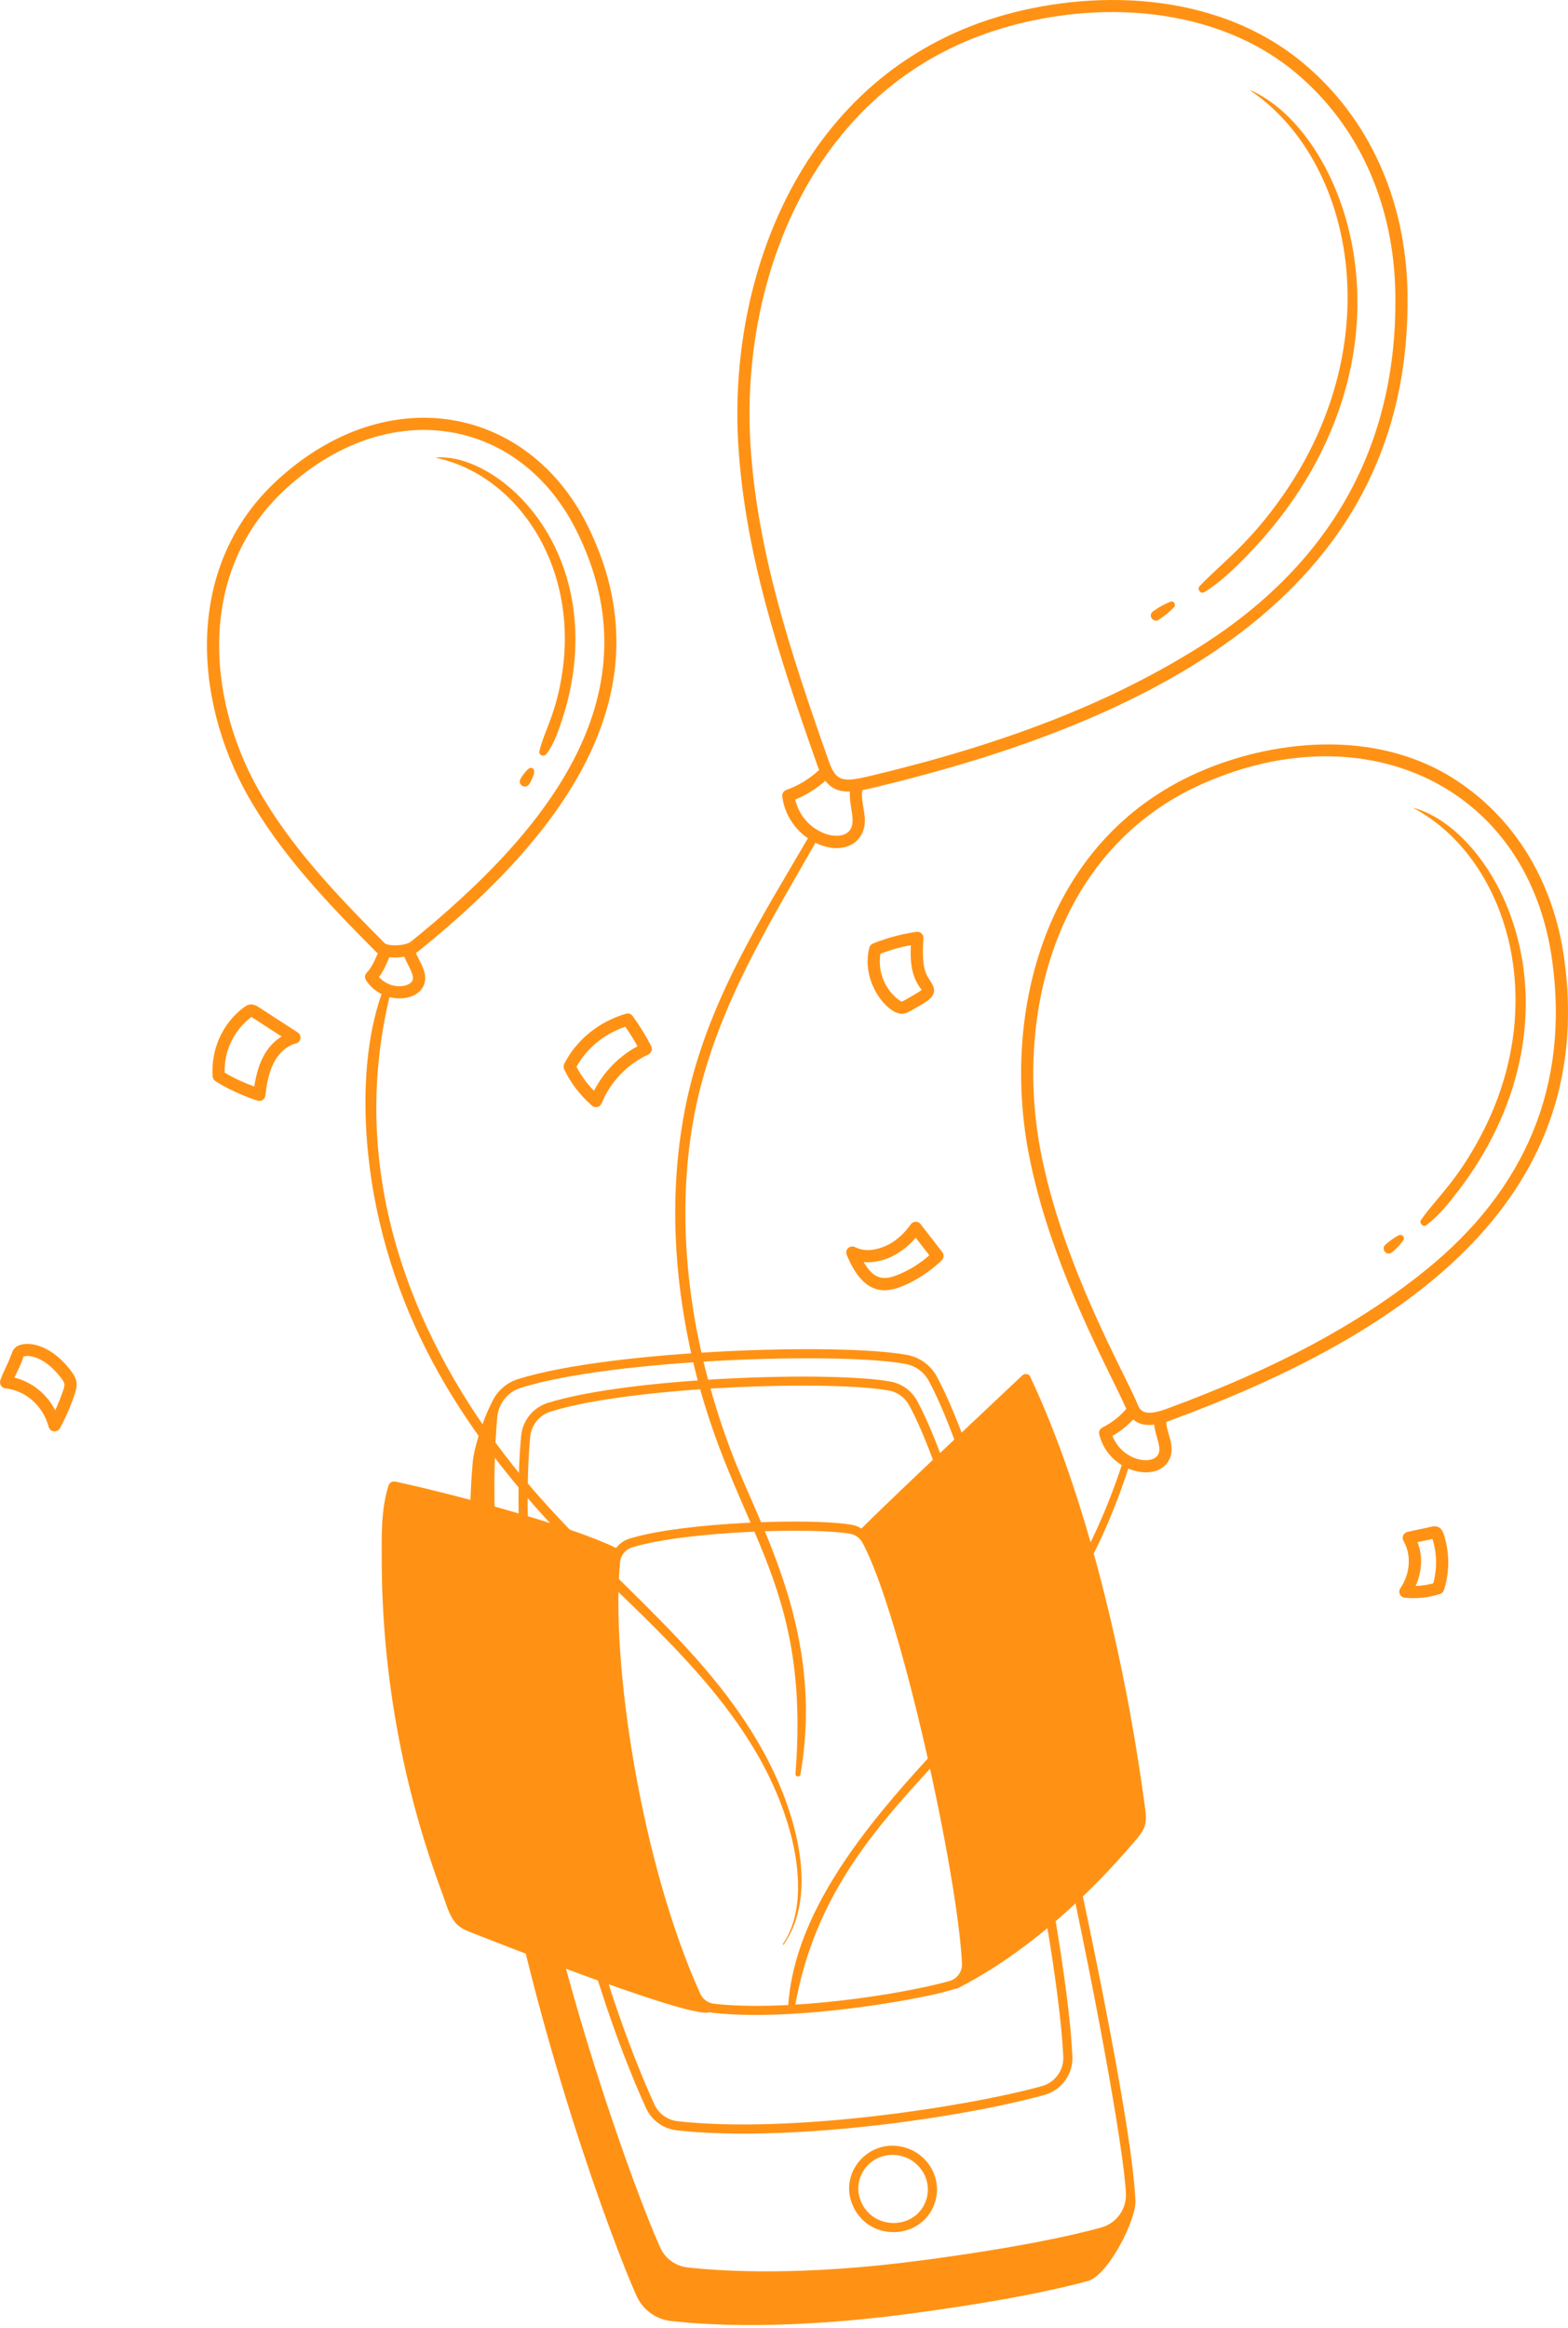 <svg width="225" height="334" viewBox="0 0 225 334" fill="none" xmlns="http://www.w3.org/2000/svg">
<path d="M162.932 315.722C162.309 302.451 152.818 259.818 150.283 248.871C142.515 215.296 137.025 202.284 134.443 197.517C134.015 196.712 133.412 196.013 132.678 195.472C131.944 194.932 131.098 194.563 130.202 194.392C120.67 192.613 87.702 193.672 74.332 197.854C73.504 198.114 72.741 198.547 72.093 199.124C71.445 199.702 70.928 200.411 70.576 201.204C69.142 203.958 67.998 208.006 67.851 209.587C67.166 216.99 66.726 233.553 71.464 261.299C76.515 290.872 87.808 321.567 91.351 329.401C91.79 330.372 92.474 331.212 93.334 331.841C94.195 332.469 95.203 332.864 96.262 332.987C106.822 334.178 119.584 333.391 130.206 331.981C144.103 330.137 151.967 328.386 156.117 327.242C159.003 326.445 163.06 318.481 162.932 315.72L162.933 315.722H162.932ZM74.724 199.106C87.962 194.964 120.645 193.942 129.961 195.683C130.664 195.817 131.329 196.108 131.905 196.534C132.481 196.959 132.954 197.509 133.29 198.141C144.316 218.513 160.969 302.006 161.563 314.683C161.615 315.788 161.287 316.877 160.633 317.769C159.98 318.661 159.041 319.303 157.972 319.587C153.862 320.721 146.06 322.458 132.238 324.29C115.248 326.545 103.876 325.887 98.609 325.293C97.777 325.195 96.984 324.883 96.307 324.388C95.63 323.893 95.093 323.232 94.747 322.469C91.222 314.674 79.985 284.129 74.958 254.686C70.246 227.089 70.68 210.655 71.358 203.315C71.439 202.359 71.802 201.449 72.402 200.7C73.001 199.951 73.809 199.396 74.723 199.107L74.724 199.106Z" fill="#FF9214"/>
<path d="M97.076 305.625C96.131 305.514 95.231 305.16 94.462 304.599C93.694 304.038 93.083 303.288 92.69 302.421C79.51 273.277 72.679 228.713 74.776 206.042C74.869 204.958 75.282 203.926 75.963 203.077C76.643 202.228 77.56 201.6 78.598 201.273C90.451 197.565 119.529 196.672 127.837 198.222C128.637 198.374 129.393 198.704 130.049 199.187C130.705 199.67 131.243 200.295 131.625 201.015C140.36 217.145 152.956 275.139 153.884 295.002C153.943 296.254 153.572 297.489 152.832 298.501C152.092 299.513 151.029 300.242 149.817 300.566C137.437 303.98 112.657 307.383 97.074 305.627L97.076 305.625ZM78.989 202.522C78.199 202.772 77.5 203.252 76.982 203.9C76.465 204.548 76.151 205.335 76.081 206.161C74.019 228.474 80.702 272.728 93.885 301.88C94.183 302.54 94.648 303.112 95.232 303.54C95.817 303.968 96.503 304.237 97.222 304.321C113.363 306.139 138.633 302.287 149.471 299.297C150.395 299.05 151.207 298.495 151.772 297.724C152.336 296.953 152.621 296.012 152.577 295.057C151.684 275.941 139.215 217.773 130.473 201.632C130.184 201.085 129.775 200.61 129.277 200.242C128.779 199.874 128.205 199.622 127.597 199.505C119.38 197.972 90.615 198.883 78.99 202.52L78.988 202.521L78.989 202.522Z" fill="#FF9214"/>
<path d="M122.513 316.735C120.032 311.784 124.858 306.366 130.169 308.195C133.46 309.329 135.233 312.875 134.121 316.1C132.34 321.268 125.014 321.728 122.513 316.734V316.735ZM128.083 309.155C124.421 309.155 122.057 312.901 123.685 316.148C125.638 320.049 131.461 319.8 132.882 315.675C133.975 312.503 131.515 309.155 128.083 309.155Z" fill="#FF9214"/>
<path d="M164.025 257.308C161.381 238.352 155.981 214.783 147.811 197.475C147.608 197.043 147.001 197.041 146.692 197.329C143.447 200.382 126.724 216.103 123.619 219.3C123.214 219.038 122.763 218.859 122.289 218.771C116.844 217.755 98.008 218.34 90.295 220.754C89.526 220.995 88.876 221.467 88.409 222.085C81.674 218.801 64.948 214.319 56.753 212.566C56.545 212.514 56.326 212.545 56.14 212.65C55.953 212.756 55.815 212.929 55.753 213.134C54.656 216.576 54.768 220.319 54.776 223.895C54.825 240.246 57.784 256.457 63.514 271.771C64.022 273.131 64.442 274.847 65.44 275.951C66.191 276.782 67.352 277.147 68.367 277.539C68.55 277.611 99.377 289.83 101.815 288.682C101.973 288.722 102.137 288.753 102.305 288.771C114.84 290.174 134.458 286.375 136.991 285.332C137.153 285.343 137.316 285.307 137.459 285.23C146.417 280.667 154.833 273.279 161.49 265.703C164.901 261.82 164.707 262.203 164.022 257.306H164.026L164.025 257.308ZM102.453 287.469C102.027 287.418 101.622 287.258 101.276 287.005C100.93 286.751 100.655 286.413 100.478 286.022C92.006 267.292 87.636 238.581 88.969 224.16C89.062 223.149 89.738 222.302 90.69 222.006C98.205 219.655 116.865 219.092 122.054 220.061C122.774 220.196 123.394 220.655 123.756 221.321C129.283 231.528 137.446 269.039 138.04 281.714C138.066 282.28 137.897 282.838 137.562 283.295C137.227 283.752 136.745 284.08 136.198 284.226C128.848 286.253 112.737 288.627 102.455 287.471V287.469H102.453Z" fill="#FF9214"/>
<path d="M112.449 278.986C117.465 271.801 114.279 260.478 110.274 252.684C101.197 235.02 84.134 224.709 71.23 207.139C57.09 187.884 50.224 165.325 56.113 142.173C56.298 141.457 55.274 141.2 55.023 141.873C51.519 151.13 51.982 163.49 54.027 173.341C58.443 194.589 70.654 210.847 85.96 225.713C96.586 236.032 109.288 247.423 113.447 263.081C114.754 268.001 115.366 274.484 112.329 278.918C112.276 278.992 112.397 279.058 112.446 278.986H112.449Z" fill="#FF9214"/>
<path d="M84.32 75.417C75.844 58.335 55.779 54.306 39.887 68.792C26.289 81.186 27.879 100.439 35.483 114.02C40.183 122.408 46.902 129.463 53.953 136.546C54.03 136.625 54.116 136.695 54.208 136.761C53.858 137.641 53.305 138.861 52.635 139.53C52.494 139.672 52.406 139.857 52.385 140.055C52.364 140.254 52.411 140.453 52.519 140.621C54.885 144.308 60.561 143.877 60.99 140.691C61.187 139.23 60.144 137.877 59.679 136.706C59.834 136.619 59.973 136.53 60.095 136.43C80.871 119.647 96.144 99.254 84.32 75.42V75.417ZM59.257 140.456C59.106 141.585 56.215 142.186 54.376 140.177C55.003 139.338 55.495 138.27 55.862 137.325C56.559 137.412 57.321 137.381 58.019 137.255C58.394 138.247 59.362 139.677 59.257 140.456ZM58.995 135.068C58.128 135.767 55.633 135.755 55.193 135.313C48.23 128.319 41.6 121.362 37.009 113.166C29.74 100.185 28.173 81.83 41.063 70.083C55.973 56.487 74.727 60.014 82.753 76.193C94.212 99.292 79.151 118.784 58.995 135.068Z" fill="#FF9214"/>
<path d="M62.593 65.689C73.952 68.102 82.892 80.763 80.722 96.221C79.86 102.361 78.092 104.853 77.408 107.732C77.254 108.378 78.051 108.637 78.418 108.159C79.537 106.699 80.171 104.735 80.735 103.003C82.56 97.395 83.019 91.742 82.147 86.463C79.899 72.84 69.254 65.107 62.599 65.637C62.571 65.639 62.559 65.683 62.592 65.69L62.593 65.689Z" fill="#FF9214"/>
<path d="M75.823 110.312C75.36 110.697 74.92 111.326 74.691 111.747C74.213 112.622 75.453 113.278 75.952 112.485C76.106 112.242 76.225 111.981 76.351 111.723C77.094 110.202 76.258 109.952 75.823 110.312Z" fill="#FF9214"/>
<path d="M161.25 209.336C156.631 223.775 149.697 234.208 139.758 245.123C130.066 255.768 114.247 270.905 113.104 287.72C113.067 288.265 113.971 288.398 114.07 287.851C119.943 255.09 149.864 249.227 162.168 209.854C161.848 209.706 161.542 209.533 161.25 209.336Z" fill="#FF9214"/>
<path d="M224.462 137.578C222.949 126.556 217.414 117.434 208.88 111.89C197.136 104.264 182.109 106.326 171.963 110.798C149.849 120.546 143.782 145.204 147.579 165.315C150.66 181.631 159.387 196.966 161.621 202.134C160.664 203.24 159.497 204.145 158.189 204.799C158.011 204.888 157.868 205.035 157.785 205.216C157.701 205.397 157.682 205.601 157.731 205.795C159.117 211.291 166.081 212.866 167.79 209.392C168.738 207.466 167.326 205.493 167.367 203.979C167.585 203.909 167.814 203.832 168.05 203.745C201.155 191.547 229.265 172.53 224.463 137.577L224.462 137.578ZM166.22 208.622C165.397 210.294 161.056 209.611 159.63 206.009C160.736 205.371 161.742 204.573 162.614 203.641C163.44 204.401 164.509 204.525 165.63 204.384C165.758 206.04 166.729 207.587 166.22 208.622ZM204.354 182.403C194.735 190.111 183.007 196.373 167.445 202.107C164.001 203.377 163.569 202.306 163.153 201.273C161.608 197.432 152.42 181.546 149.295 164.99C145.627 145.556 151.431 121.758 172.667 112.395C196.065 102.082 219.301 112.85 222.733 137.815C225.183 155.661 219.001 170.666 204.354 182.402L204.354 182.403Z" fill="#FF9214"/>
<path d="M202.905 115.971C216.123 123.089 222.711 143.735 212.434 163.052C208.918 169.658 206.183 171.771 203.904 175.026C203.597 175.465 204.22 176.114 204.661 175.783C206.466 174.431 207.934 172.58 209.296 170.797C213.52 165.265 216.671 158.903 218.09 152.064C221.924 133.58 211.999 118.486 202.926 115.924C202.896 115.913 202.877 115.956 202.905 115.971Z" fill="#FF9214"/>
<path d="M200.702 177.23C200.03 177.56 199.222 178.182 198.763 178.6C198.143 179.165 198.95 180.335 199.796 179.632C200.395 179.134 200.946 178.556 201.382 177.909C201.646 177.518 201.199 176.985 200.701 177.228L200.702 177.23Z" fill="#FF9214"/>
<path d="M105.05 208.573C99.57 194.211 96.934 178.33 99.109 163.048C101.46 146.516 109.978 133.354 117.439 120.155C117.065 119.97 116.707 119.756 116.368 119.514C109.32 131.652 101.321 143.869 98.346 158.844C96.371 168.779 96.493 179.014 98.174 188.981C103.165 218.568 116.582 223.935 114.143 254.506C114.109 254.908 114.782 255.004 114.852 254.602C118.386 234.322 109.158 219.338 105.052 208.575L105.05 208.573V208.573Z" fill="#FF9214"/>
<path d="M201.973 42.095C201.762 28.694 196.469 16.979 187.071 9.111C174.133 -1.713 155.854 -1.423 143.064 2.453C115.182 10.906 104.338 39.548 105.963 64.181C106.973 79.516 111.678 93.888 117.268 109.744C117.358 109.997 117.449 110.235 117.546 110.461C116.186 111.73 114.58 112.708 112.827 113.334C112.639 113.401 112.48 113.529 112.375 113.699C112.27 113.869 112.226 114.069 112.251 114.267C113.078 120.779 120.955 123.837 123.474 119.974C124.917 117.762 123.365 115.291 123.749 113.351C124.274 113.253 124.828 113.13 125.413 112.988C166.685 103.116 202.639 84.354 201.972 42.093L201.973 42.095ZM122.012 119.02C120.659 121.093 115.236 119.491 114.109 114.714C115.69 114.062 117.15 113.151 118.431 112.02C119.35 113.208 120.49 113.604 121.963 113.568C121.8 115.623 122.853 117.729 122.012 119.02ZM171.57 93.148C159.009 100.932 144.212 106.696 125.006 111.291C120.947 112.261 119.977 112.184 118.914 109.166C113.371 93.434 108.699 79.181 107.705 64.07C106.128 40.126 116.604 12.302 143.568 4.128C157.473 -0.089 174.434 0.819 185.947 10.454C194.952 17.991 200.022 29.238 200.224 42.124C200.57 63.984 190.929 81.152 171.57 93.15L171.57 93.148Z" fill="#FF9214"/>
<path d="M179.423 12.998C194.174 22.949 199.499 48.975 184.103 71.067C179.215 78.08 175.341 80.721 172.149 84.082C171.726 84.528 172.27 85.286 172.819 84.951C175.139 83.533 177.179 81.529 179.063 79.585C184.627 73.848 189.186 67.034 191.966 59.289C199.712 37.724 190.168 17.655 179.447 12.951C179.416 12.937 179.389 12.979 179.419 12.998L179.423 12.998Z" fill="#FF9214"/>
<path d="M167.971 86.312C167.095 86.668 166.263 87.126 165.493 87.675C164.614 88.297 165.523 89.396 166.23 88.936C167.039 88.424 167.784 87.82 168.452 87.134C168.843 86.722 168.361 86.155 167.971 86.312Z" fill="#FF9214"/>
<path d="M37.206 157.953C36.834 157.953 33.182 156.613 30.899 155.096C30.788 155.021 30.695 154.922 30.628 154.807C30.561 154.691 30.521 154.562 30.511 154.428C30.239 150.522 31.986 146.707 35.069 144.468C35.775 143.952 36.369 144.001 37.103 144.479L42.725 148.125C42.868 148.217 42.98 148.35 43.049 148.506C43.117 148.662 43.139 148.834 43.11 149.002C43.082 149.17 43.006 149.326 42.89 149.451C42.774 149.576 42.625 149.665 42.459 149.706C41.175 150.024 40.013 151.051 39.263 152.521C38.54 153.947 38.264 155.604 38.074 157.182C38.049 157.395 37.947 157.591 37.786 157.733C37.626 157.875 37.42 157.953 37.206 157.953ZM32.234 153.876C33.571 154.707 35.074 155.353 36.486 155.886C36.927 153.004 37.914 150.241 40.406 148.704L36.081 145.899C34.849 146.825 33.858 148.032 33.189 149.42C32.52 150.808 32.193 152.336 32.236 153.876H32.234Z" fill="#FF9214"/>
<path d="M6.987 204.716C6.166 201.691 3.728 199.518 0.775 199.183C0.646 199.168 0.522 199.125 0.411 199.056C0.301 198.987 0.208 198.895 0.138 198.785C0.068 198.676 0.023 198.552 0.007 198.423C-0.009 198.294 0.003 198.163 0.044 198.04C0.273 197.35 0.582 196.7 0.883 196.069C1.834 194.073 1.684 193.814 2.187 193.346C3.279 192.319 6.885 192.417 10.114 196.578C11.11 197.857 11.19 198.642 10.718 200.034C10.15 201.712 9.437 203.352 8.596 204.903C8.513 205.056 8.386 205.181 8.231 205.261C8.076 205.341 7.901 205.374 7.728 205.354C7.555 205.334 7.391 205.262 7.259 205.149C7.127 205.035 7.032 204.885 6.985 204.716L6.987 204.716ZM2.076 197.643C4.597 198.263 6.715 199.974 7.927 202.334C8.355 201.401 8.735 200.444 9.063 199.475C9.353 198.613 9.343 198.433 8.733 197.65C6.356 194.585 4.061 194.313 3.354 194.643C3.165 195.44 2.454 196.798 2.075 197.645L2.076 197.643Z" fill="#FF9214"/>
<path d="M84.935 158.619C83.154 157.029 81.853 155.319 80.952 153.397C80.896 153.277 80.868 153.146 80.87 153.014C80.872 152.881 80.904 152.751 80.965 152.633C82.7 149.196 85.931 146.571 89.827 145.434C89.999 145.383 90.183 145.387 90.353 145.445C90.523 145.503 90.671 145.612 90.777 145.757C91.778 147.13 92.671 148.579 93.445 150.091C93.499 150.196 93.53 150.311 93.538 150.428C93.546 150.546 93.531 150.664 93.492 150.775C93.454 150.886 93.393 150.988 93.314 151.076C93.235 151.163 93.139 151.234 93.033 151.283C89.993 152.693 87.598 155.198 86.325 158.298C86.272 158.428 86.189 158.542 86.083 158.633C85.976 158.724 85.849 158.787 85.713 158.819C85.577 158.85 85.435 158.849 85.299 158.814C85.164 158.779 85.039 158.713 84.934 158.62L84.935 158.619ZM82.724 153.044C83.38 154.314 84.226 155.476 85.234 156.49C86.625 153.782 88.8 151.557 91.476 150.106C90.944 149.14 90.36 148.202 89.729 147.298C86.702 148.332 84.191 150.391 82.723 153.044H82.724Z" fill="#FF9214"/>
<path d="M129.406 145.445C127.286 145.445 123.497 140.857 124.743 135.959C124.777 135.826 124.841 135.703 124.932 135.6C125.022 135.497 125.135 135.416 125.262 135.365C127.27 134.559 129.368 133.997 131.51 133.689C131.639 133.67 131.771 133.681 131.896 133.719C132.021 133.758 132.135 133.824 132.231 133.913C132.327 134.002 132.402 134.111 132.45 134.233C132.498 134.354 132.518 134.485 132.509 134.615C132.188 139.282 132.952 139.823 133.696 141.069C134.848 143.002 132.857 143.75 130.649 145.037C130.252 145.265 129.878 145.448 129.408 145.448H129.406L129.406 145.445ZM126.346 136.816C125.896 139.301 126.961 141.992 129.026 143.492C129.299 143.687 129.406 143.697 129.406 143.697C129.53 143.692 132.189 142.159 132.286 141.995C132.26 142.036 132.14 141.875 132.064 141.769C130.74 139.939 130.6 137.884 130.701 135.596C129.18 135.881 127.722 136.29 126.344 136.82L126.346 136.817V136.816Z" fill="#FF9214"/>
<path d="M201.575 229.22C201.424 229.204 201.281 229.149 201.157 229.061C201.034 228.972 200.936 228.854 200.873 228.716C200.81 228.579 200.783 228.427 200.796 228.276C200.809 228.125 200.86 227.98 200.946 227.855C202.374 225.779 202.555 223.055 201.399 221.078C201.331 220.962 201.291 220.831 201.281 220.697C201.272 220.563 201.294 220.428 201.345 220.304C201.396 220.179 201.475 220.069 201.577 219.98C201.678 219.891 201.798 219.827 201.928 219.792C202.992 219.509 204.262 219.322 205.271 219.054C206.239 218.794 206.859 219.177 207.146 220.029C208.019 222.651 208.039 225.482 207.202 228.115C207.16 228.247 207.087 228.366 206.99 228.464C206.893 228.562 206.774 228.636 206.643 228.68C205.011 229.212 203.285 229.395 201.577 229.217L201.575 229.22ZM203.41 221.244C204.172 223.219 204.069 225.5 203.132 227.534C203.99 227.51 204.841 227.381 205.667 227.151C206.238 225.063 206.199 222.855 205.554 220.788C204.775 220.978 204.072 221.106 203.41 221.243V221.244Z" fill="#FF9214"/>
<path d="M126.954 185.11C124.152 185.11 122.59 182.602 121.502 180.043C121.431 179.878 121.413 179.695 121.45 179.519C121.487 179.344 121.578 179.184 121.709 179.061C121.84 178.939 122.006 178.859 122.184 178.834C122.361 178.809 122.543 178.839 122.703 178.921C124.209 179.687 125.887 179.267 127.03 178.777C128.377 178.204 129.645 177.121 130.699 175.646C130.778 175.535 130.882 175.444 131.002 175.38C131.123 175.317 131.256 175.282 131.393 175.28C131.529 175.277 131.664 175.307 131.787 175.366C131.91 175.425 132.017 175.512 132.1 175.619L135.218 179.647C135.488 179.997 135.455 180.493 135.141 180.803C133.121 182.802 129.378 185.109 126.955 185.109L126.954 185.11ZM123.936 181.064C125.371 183.567 126.778 183.691 128.679 182.954C130.393 182.285 131.974 181.316 133.348 180.091L131.404 177.578C129.124 180.246 126.228 181.283 123.936 181.064Z" fill="#FF9214"/>
</svg>
